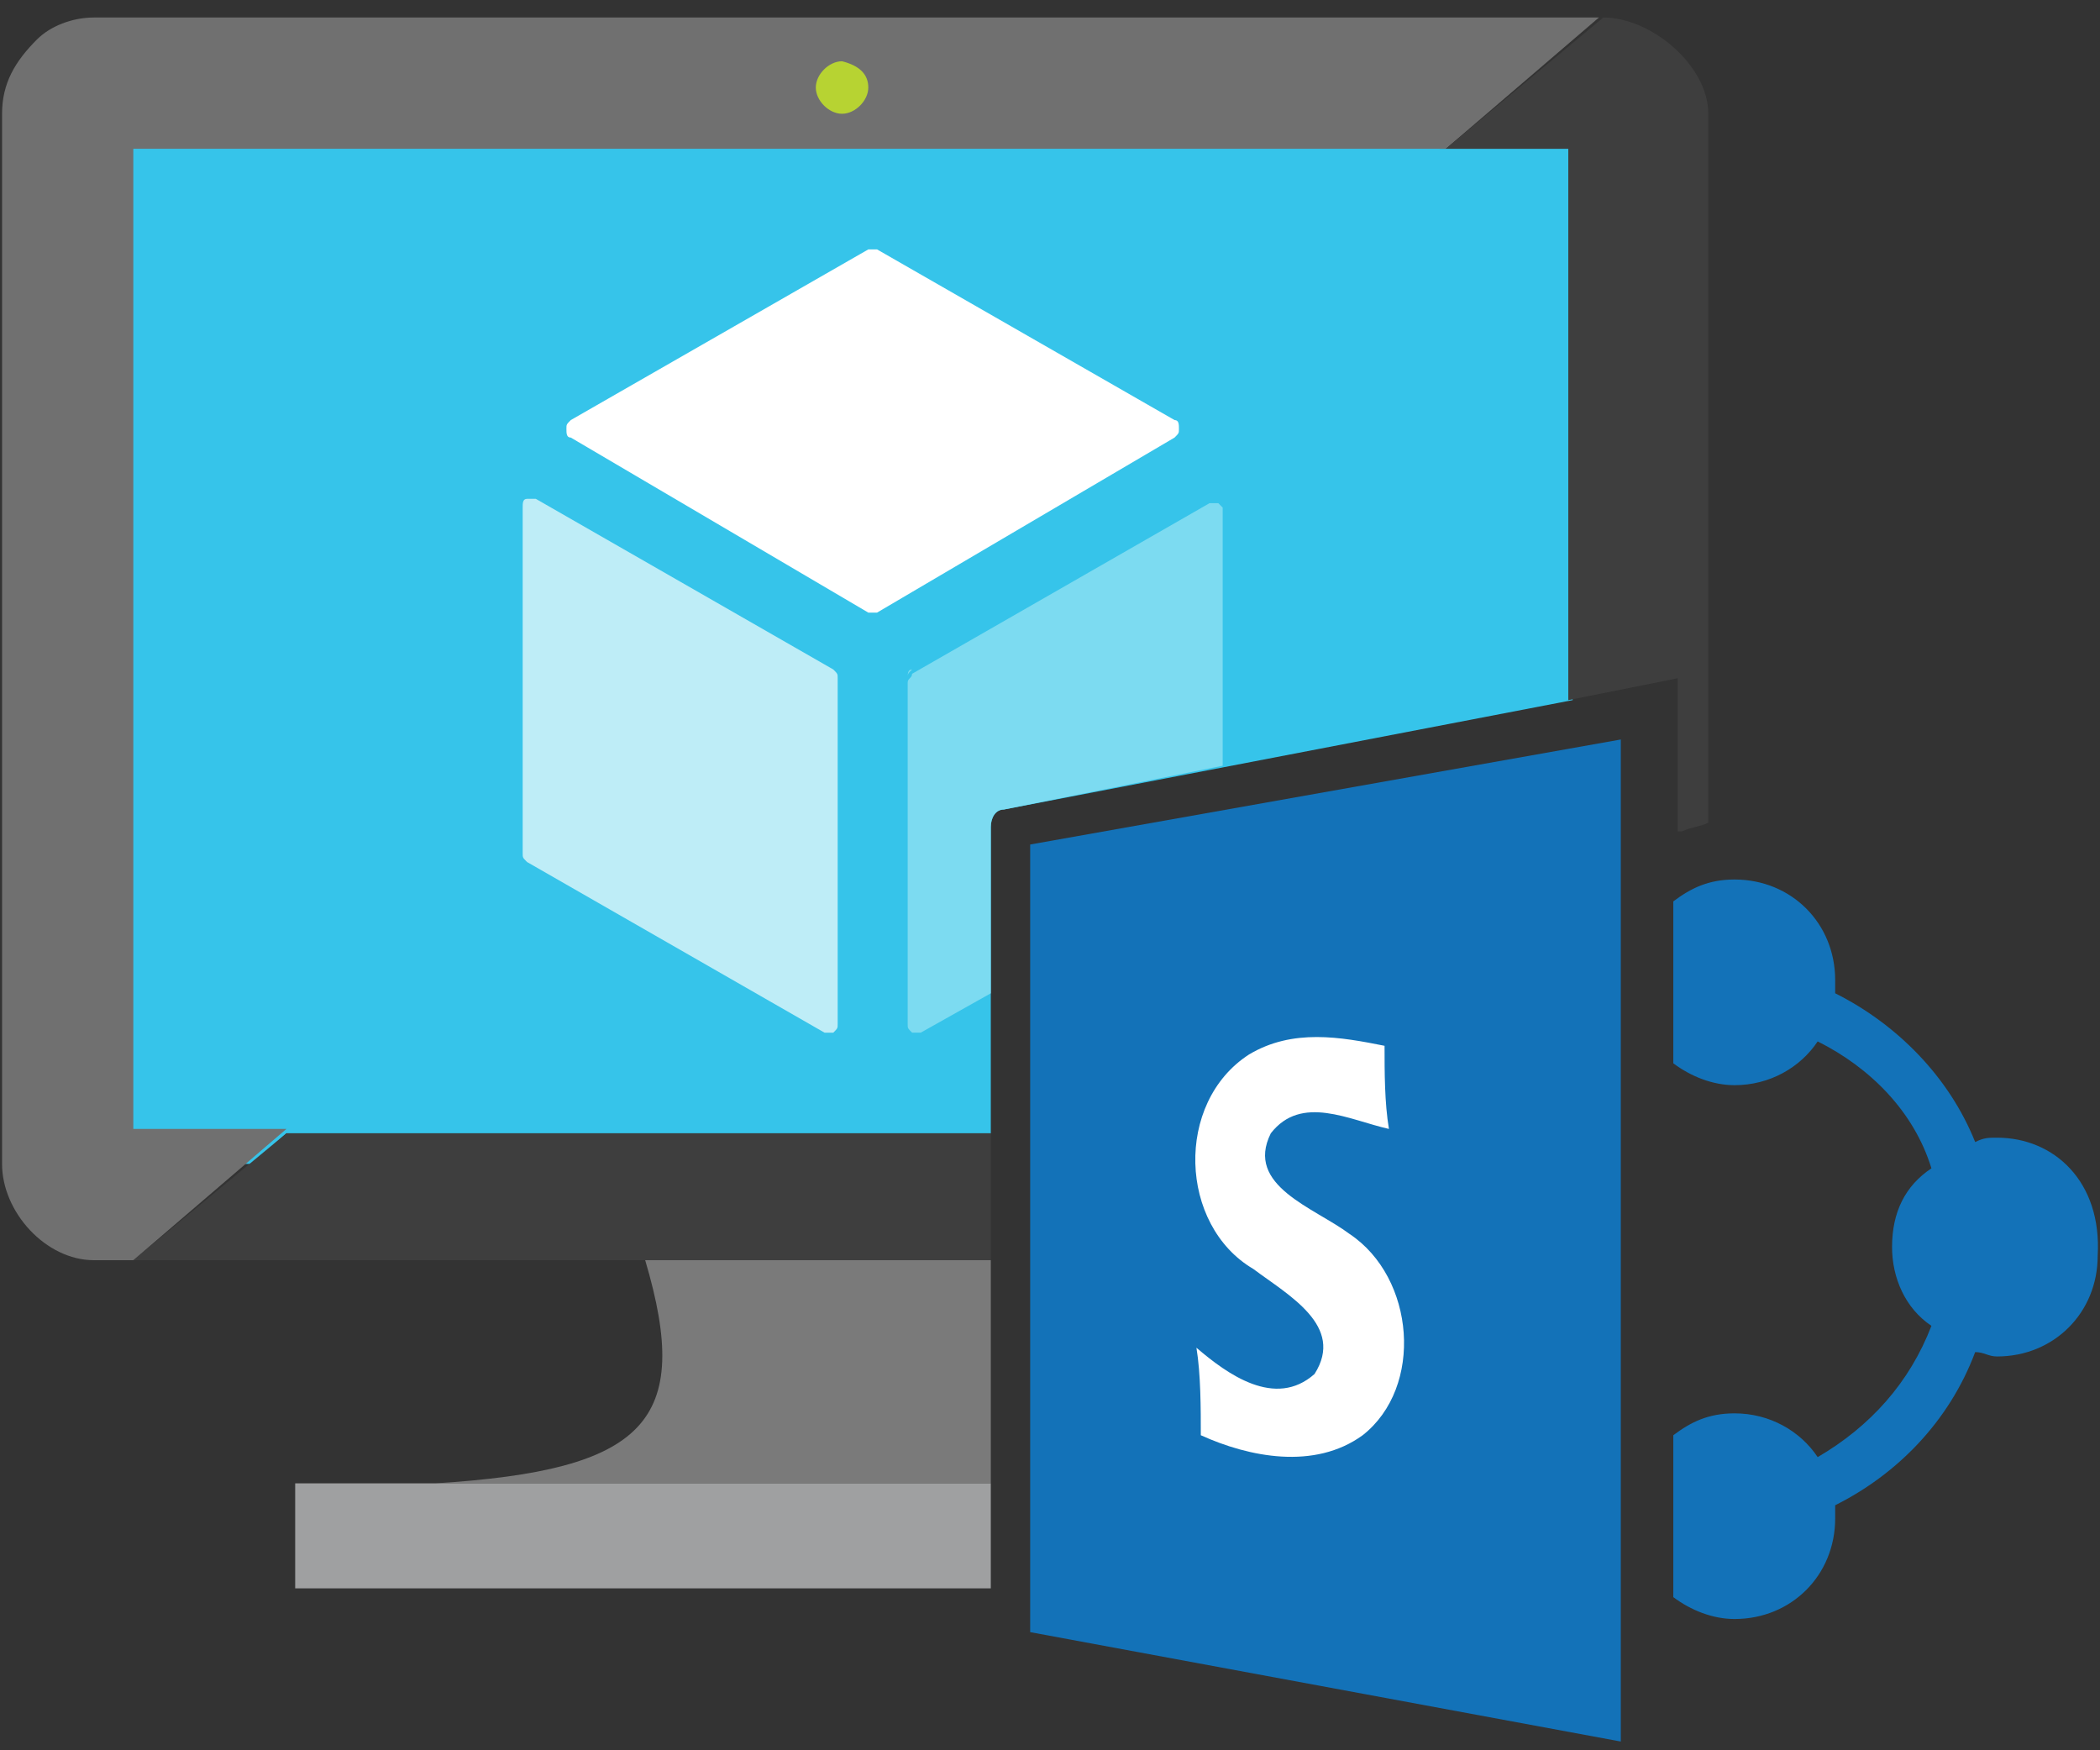 <svg xmlns="http://www.w3.org/2000/svg" viewBox="0 0 48 40">
                                
                            
  <rect x="0" y="0" width="48" height="40" fill="#333333" stroke="none"/>
                                
                            
  <path d="M35.947 3.4H33.047L2.847 3.2V26.6H5.747L6.547 25.9H22.647V18.9C22.647 18.7 22.747 18.5 22.947 18.5L35.947 16V3.4Z" fill="#36C4EA"></path>
  <path d="M22.647 28.8H14.747C15.847 32.5 14.747 33.6 9.947 33.9H22.647V28.8Z" fill="#7A7A7A"></path>
  <path d="M22.647 28.8V25.9H6.547L3.047 28.8H14.647H22.647Z" fill="#3E3E3E"></path>
  <path d="M27.847 11.499C27.747 11.499 27.747 11.499 27.647 11.499L20.847 15.399C20.847 15.499 20.747 15.499 20.747 15.6V23.399C20.747 23.5 20.747 23.5 20.847 23.599H20.947H21.047L22.647 22.7V18.899C22.647 18.7 22.747 18.5 22.947 18.5L27.947 17.5V11.6L27.847 11.499Z" fill="#7CDBF1"></path>
  <path d="M27.847 11.4C27.747 11.4 27.747 11.4 27.647 11.4L22.847 14.2L27.647 11.4C27.747 11.4 27.747 11.4 27.847 11.4Z" fill="#7CDBF1"></path>
  <path d="M20.747 15.5C20.747 15.4 20.747 15.4 20.847 15.3C20.747 15.3 20.747 15.4 20.747 15.5Z" fill="#7CDBF1"></path>
  <path d="M6.947 33.9C6.847 33.9 6.847 33.9 6.747 33.9V36.3H22.647V33.9H9.847H6.947Z" fill="#9FA0A1"></path>
  <path d="M3.047 25.9V3.4H33.047L36.547 0.4H2.147C1.647 0.4 1.147 0.6 0.847 0.9C0.347 1.4 0.047 1.9 0.047 2.6V26.6C0.047 27.7 1.047 28.8 2.147 28.8H3.047L6.547 25.8H3.047V25.9Z" fill="#707070"></path>
  <path d="M19.847 2C19.847 2.3 19.547 2.6 19.247 2.6C18.947 2.6 18.647 2.3 18.647 2C18.647 1.7 18.947 1.4 19.247 1.4C19.647 1.5 19.847 1.7 19.847 2Z" fill="#B7D332"></path>
  <path d="M34.947 22H25.447V35H34.947V22Z" fill="white"></path>
  <path d="M45.647 26C45.447 26 45.347 26 45.147 26.1C44.547 24.6 43.347 23.4 41.947 22.7C41.947 22.6 41.947 22.5 41.947 22.4C41.947 21.1 40.947 20.1 39.647 20.1C39.047 20.1 38.647 20.3 38.247 20.6V22.2V23.3V24.3C38.647 24.6 39.147 24.8 39.647 24.8C40.447 24.8 41.147 24.4 41.547 23.8C42.747 24.4 43.747 25.4 44.147 26.7C43.547 27.1 43.247 27.7 43.247 28.5C43.247 29.2 43.547 29.9 44.147 30.3C43.647 31.6 42.747 32.6 41.547 33.3C41.147 32.7 40.447 32.3 39.647 32.3C39.047 32.3 38.647 32.5 38.247 32.8V33.8V34.9V36.5C38.647 36.8 39.147 37 39.647 37C40.947 37 41.947 36 41.947 34.7C41.947 34.6 41.947 34.5 41.947 34.4C43.347 33.7 44.547 32.5 45.147 30.9C45.347 30.9 45.447 31 45.647 31C46.947 31 47.947 30 47.947 28.7C48.047 27 46.947 26 45.647 26Z" fill="#1372B8"></path>
  <path d="M23.547 19.3V37.3L37.047 39.8V16.9L23.547 19.3ZM31.147 32.8C30.047 33.6 28.547 33.3 27.447 32.8C27.447 32.2 27.447 31.4 27.347 30.8C28.047 31.4 29.147 32.2 30.047 31.4C30.747 30.3 29.447 29.6 28.647 29C26.947 28 26.847 25.2 28.547 24.1C29.547 23.5 30.647 23.7 31.647 23.9C31.647 24.5 31.647 25.2 31.747 25.8C30.847 25.6 29.747 25 29.047 25.9C28.447 27.1 30.047 27.6 30.847 28.2C32.347 29.2 32.547 31.7 31.147 32.8Z" fill="#1372B8"></path>
  <path d="M38.447 19C38.647 18.9 38.847 18.9 39.047 18.8V2.6C39.047 1.5 37.747 0.4 36.647 0.4L33.047 3.4H35.847V16L38.347 15.5V19H38.447Z" fill="#3E3E3E"></path>
  <path d="M19.947 14H19.847L13.047 10C12.947 10 12.947 9.9 12.947 9.8C12.947 9.7 12.947 9.7 13.047 9.6L19.847 5.7C19.947 5.7 19.947 5.7 20.047 5.7L26.847 9.6C26.947 9.6 26.947 9.7 26.947 9.8C26.947 9.9 26.947 9.9 26.847 10L20.047 14C20.047 14 20.047 14 19.947 14Z" fill="white"></path>
  <path d="M19.147 23.4V15.5C19.147 15.4 19.147 15.4 19.047 15.3L12.247 11.4C12.147 11.4 12.147 11.4 12.047 11.4C11.947 11.4 11.947 11.5 11.947 11.6V19.5C11.947 19.6 11.947 19.6 12.047 19.7L18.847 23.6H18.947H19.047C19.147 23.5 19.147 23.5 19.147 23.4Z" fill="#BEEDF7"></path>
</svg>